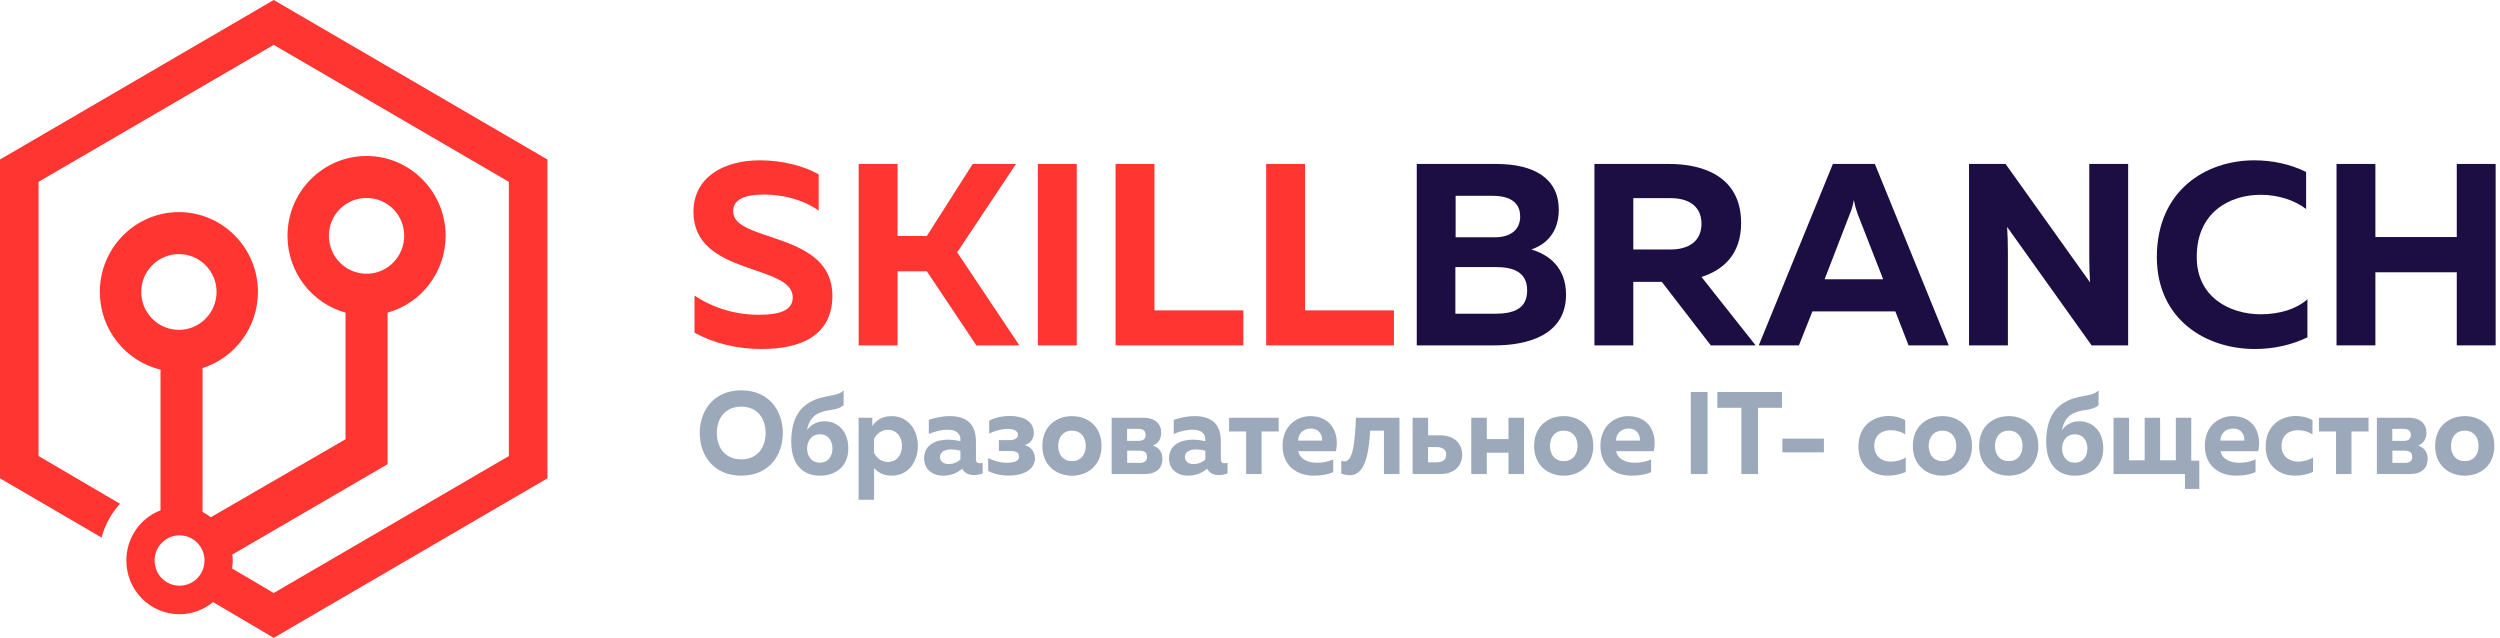 <svg width="243" height="62" viewBox="0 0 243 62" fill="none" xmlns="http://www.w3.org/2000/svg">
<path d="M67.405 20.596C67.405 26.844 77.054 25.61 77.054 28.91C77.054 30.169 75.794 30.598 73.754 30.598C71.738 30.598 69.521 30.069 67.506 28.733V32.336C69.32 33.343 71.587 33.923 74.031 33.923C77.734 33.923 80.908 32.688 80.908 28.733C80.908 22.461 71.26 23.594 71.26 20.546C71.26 19.463 72.217 18.934 74.132 18.909C76.097 18.883 78.087 19.413 79.573 20.471V16.944C78.061 16.087 75.945 15.583 73.854 15.583C70.378 15.583 67.405 17.196 67.405 20.596Z" fill="#FF3531"/>
<path d="M87.242 33.57V26.365H90.089L94.901 33.57H99.082L93.037 24.526L98.755 15.936H94.548L90.089 22.939H87.242V15.936H83.464V33.57H87.242Z" fill="#FF3531"/>
<path d="M100.881 15.936V33.57H104.66V15.936H100.881Z" fill="#FF3531"/>
<path d="M108.434 15.936V33.57H120.853V30.169H112.213V15.936H108.434Z" fill="#FF3531"/>
<path d="M123.072 15.936V33.57H135.491V30.169H126.85V15.936H123.072Z" fill="#FF3531"/>
<path d="M137.709 15.936V33.57H145.291C148.365 33.57 152.219 32.638 152.219 28.633C152.219 26.038 150.582 24.753 148.843 24.249C150.405 23.72 151.514 22.461 151.514 20.395C151.514 17.372 149.171 15.936 145.417 15.936H137.709ZM148.44 28.23C148.44 30.144 146.929 30.497 145.241 30.497H141.462V25.962H145.442C146.954 25.962 148.44 26.365 148.44 28.23ZM147.76 21.05C147.76 22.41 146.727 23.065 145.291 23.065H141.487V19.035H145.09C146.752 19.035 147.76 19.664 147.76 21.05Z" fill="#1C0E42"/>
<path d="M158.757 33.57V27.398H161.529L166.29 33.57H170.648L165.383 26.919C167.524 26.239 169.237 24.703 169.237 21.68C169.237 17.221 165.66 15.936 162.234 15.936H154.979V33.57H158.757ZM158.757 19.261H162.41C163.997 19.261 165.383 19.941 165.383 21.755C165.383 23.544 163.997 24.249 162.41 24.249H158.757V19.261Z" fill="#1C0E42"/>
<path d="M174.856 33.57L176.166 30.27H184.228L185.512 33.57H189.417L182.237 15.936H178.156L170.952 33.57H174.856ZM179.794 20.823C179.945 20.47 180.071 20.118 180.197 19.438C180.323 20.118 180.449 20.47 180.575 20.823L183.044 27.146H177.35L179.794 20.823Z" fill="#1C0E42"/>
<path d="M195.167 33.57V24.476C195.167 23.67 195.142 22.788 195.092 22.058L203.304 33.57H206.856V15.936H203.077V25.03C203.077 25.836 203.103 26.718 203.153 27.448L194.941 15.936H191.389V33.57H195.167Z" fill="#1C0E42"/>
<path d="M209.644 24.955C209.644 31.101 214.456 33.923 219.167 33.923C221.031 33.923 222.769 33.52 224.281 32.789V29.086C223.223 30.043 221.56 30.547 219.746 30.547C216.673 30.547 213.499 28.834 213.524 24.955C213.524 20.697 216.647 18.934 219.746 18.934C221.384 18.934 223.021 19.438 224.155 20.319V16.717C222.643 15.961 220.88 15.583 219.116 15.583C214.405 15.583 209.669 18.506 209.644 24.955Z" fill="#1C0E42"/>
<path d="M238.798 15.936V23.04H230.888V15.936H227.11V33.57H230.888V26.466H238.798V33.57H242.577V15.936H238.798Z" fill="#1C0E42"/>
<path d="M68.015 42.088C68.015 44.252 69.361 46.235 72.053 46.235C74.744 46.235 76.09 44.252 76.09 42.088C76.09 39.923 74.744 37.94 72.053 37.94C69.361 37.94 68.015 39.923 68.015 42.088ZM74.419 42.088C74.419 43.489 73.626 44.651 72.053 44.651C70.468 44.651 69.676 43.489 69.676 42.088C69.676 40.686 70.468 39.524 72.053 39.524C73.626 39.524 74.419 40.686 74.419 42.088Z" fill="#9CA9BA"/>
<path d="M82.455 43.58C82.455 41.905 81.424 40.948 80.143 40.948C79.351 40.948 78.775 41.324 78.45 41.803C78.526 41.267 78.808 40.595 79.405 40.253C80.414 39.695 81.293 39.991 81.999 39.387V37.94C81.272 38.681 80.002 38.248 78.504 39.228C77.571 39.843 76.909 40.971 76.909 42.931C76.909 45.289 78.157 46.235 79.687 46.235C81.261 46.235 82.455 45.323 82.455 43.58ZM78.45 43.592C78.45 43.011 78.775 42.213 79.687 42.213C80.609 42.213 80.913 42.976 80.913 43.592C80.913 44.207 80.609 44.97 79.687 44.97C78.775 44.97 78.45 44.207 78.45 43.592Z" fill="#9CA9BA"/>
<path d="M84.788 41.404V40.606H83.453V48.582H84.962V45.494C85.298 45.882 85.852 46.235 86.677 46.235C88.326 46.235 89.216 44.834 89.216 43.341C89.216 41.848 88.326 40.447 86.677 40.447C85.711 40.447 85.114 40.914 84.788 41.404ZM87.675 43.341C87.675 44.196 87.165 44.902 86.308 44.902C85.645 44.902 85.157 44.469 84.951 43.99V42.691C85.157 42.213 85.645 41.78 86.308 41.78C87.165 41.78 87.675 42.486 87.675 43.341Z" fill="#9CA9BA"/>
<path d="M94.861 44.663V42.919C94.861 41.119 93.862 40.447 92.299 40.447C91.496 40.447 90.704 40.663 90.281 40.812V42.179C90.769 41.974 91.409 41.769 92.126 41.769C92.94 41.769 93.352 42.145 93.352 42.691V42.885C92.983 42.794 92.527 42.737 92.115 42.737C91.073 42.737 89.825 43.17 89.825 44.56C89.825 45.642 90.671 46.235 91.648 46.235C92.419 46.235 93.016 45.984 93.526 45.563C93.743 45.973 94.144 46.178 94.676 46.178C94.969 46.178 95.273 46.11 95.512 46.019V44.982C95.414 45.016 95.317 45.027 95.23 45.027C95.034 45.027 94.861 44.947 94.861 44.663ZM92.462 43.683C92.777 43.683 93.124 43.751 93.352 43.808V44.663C93.005 44.982 92.603 45.107 92.18 45.107C91.724 45.107 91.366 44.845 91.366 44.435C91.366 43.876 91.909 43.683 92.462 43.683Z" fill="#9CA9BA"/>
<path d="M100.596 44.56C100.596 43.911 100.217 43.455 99.609 43.261C100.097 43.124 100.488 42.714 100.488 42.065C100.488 41.267 99.913 40.435 98.111 40.435C97.384 40.435 96.635 40.618 96.147 40.891V42.145C96.559 41.917 97.319 41.689 97.927 41.689C98.599 41.689 98.947 41.905 98.947 42.27C98.947 42.646 98.578 42.783 98.057 42.783H97.091V43.831H98.057C98.567 43.831 99.055 43.888 99.055 44.366C99.055 44.834 98.545 44.982 97.84 44.982C97.199 44.982 96.44 44.742 96.049 44.514V45.779C96.526 46.041 97.221 46.224 98.035 46.224C99.826 46.224 100.596 45.415 100.596 44.56Z" fill="#9CA9BA"/>
<path d="M101.316 43.341C101.316 45.255 102.684 46.235 104.192 46.235C105.712 46.235 107.068 45.255 107.068 43.341C107.068 41.427 105.712 40.447 104.192 40.447C102.684 40.447 101.316 41.427 101.316 43.341ZM105.538 43.341C105.538 44.184 105.06 44.822 104.192 44.822C103.335 44.822 102.857 44.184 102.857 43.341C102.857 42.498 103.335 41.86 104.192 41.86C105.06 41.86 105.538 42.498 105.538 43.341Z" fill="#9CA9BA"/>
<path d="M111.244 46.075C112.557 46.075 112.991 45.369 112.991 44.594C112.991 43.933 112.633 43.5 112.069 43.307C112.579 43.102 112.872 42.68 112.872 42.053C112.872 41.313 112.395 40.606 111.157 40.606H108.053V46.075H111.244ZM109.562 43.808H110.799C111.168 43.808 111.494 43.945 111.494 44.412C111.494 44.845 111.179 44.993 110.799 44.993H109.562V43.808ZM109.551 41.689H110.691C111.038 41.689 111.353 41.826 111.353 42.281C111.353 42.703 111.06 42.851 110.701 42.851H109.551V41.689Z" fill="#9CA9BA"/>
<path d="M118.666 44.663V42.919C118.666 41.119 117.667 40.447 116.105 40.447C115.301 40.447 114.509 40.663 114.086 40.812V42.179C114.574 41.974 115.215 41.769 115.931 41.769C116.745 41.769 117.157 42.145 117.157 42.691V42.885C116.788 42.794 116.332 42.737 115.92 42.737C114.878 42.737 113.63 43.17 113.63 44.56C113.63 45.642 114.477 46.235 115.453 46.235C116.224 46.235 116.821 45.984 117.331 45.563C117.548 45.973 117.95 46.178 118.481 46.178C118.774 46.178 119.078 46.11 119.317 46.019V44.982C119.219 45.016 119.122 45.027 119.035 45.027C118.84 45.027 118.666 44.947 118.666 44.663ZM116.267 43.683C116.582 43.683 116.929 43.751 117.157 43.808V44.663C116.81 44.982 116.408 45.107 115.985 45.107C115.529 45.107 115.171 44.845 115.171 44.435C115.171 43.876 115.714 43.683 116.267 43.683Z" fill="#9CA9BA"/>
<path d="M122.626 46.075V41.94H124.287V40.606H119.468V41.94H121.128V46.075H122.626Z" fill="#9CA9BA"/>
<path d="M124.665 43.341C124.665 45.244 126.033 46.235 127.683 46.235C128.464 46.235 129.104 46.11 129.593 45.893V44.651C129.148 44.856 128.616 44.982 128.019 44.982C127.162 44.982 126.359 44.651 126.185 43.854H129.853C130.201 42.236 129.506 40.447 127.346 40.447C126.174 40.447 124.665 41.279 124.665 43.341ZM128.497 42.828H126.174C126.196 42.076 126.76 41.655 127.4 41.655C128.345 41.655 128.551 42.452 128.497 42.828Z" fill="#9CA9BA"/>
<path d="M133.184 41.86H134.519V46.075H136.028V40.606H131.795C131.698 43.056 131.513 44.845 130.688 44.845C130.591 44.845 130.482 44.822 130.373 44.776V46.03C130.677 46.144 130.96 46.189 131.198 46.189C132.631 46.189 133.032 44.321 133.184 41.86Z" fill="#9CA9BA"/>
<path d="M140.02 46.075C141.387 46.075 142.125 45.244 142.125 44.196C142.125 43.147 141.387 42.316 140.02 42.316H138.815V40.606H137.306V46.075H140.02ZM138.804 43.455H139.651C140.247 43.455 140.573 43.728 140.573 44.196C140.573 44.663 140.247 44.936 139.651 44.936H138.804V43.455Z" fill="#9CA9BA"/>
<path d="M144.517 46.075V44.002H146.623V46.075H148.131V40.606H146.623V42.68H144.517V40.606H143.008V46.075H144.517Z" fill="#9CA9BA"/>
<path d="M149.117 43.341C149.117 45.255 150.485 46.235 151.993 46.235C153.513 46.235 154.869 45.255 154.869 43.341C154.869 41.427 153.513 40.447 151.993 40.447C150.485 40.447 149.117 41.427 149.117 43.341ZM153.339 43.341C153.339 44.184 152.862 44.822 151.993 44.822C151.136 44.822 150.658 44.184 150.658 43.341C150.658 42.498 151.136 41.86 151.993 41.86C152.862 41.86 153.339 42.498 153.339 43.341Z" fill="#9CA9BA"/>
<path d="M155.561 43.341C155.561 45.244 156.929 46.235 158.578 46.235C159.36 46.235 160 46.11 160.489 45.893V44.651C160.044 44.856 159.512 44.982 158.915 44.982C158.058 44.982 157.254 44.651 157.081 43.854H160.749C161.096 42.236 160.402 40.447 158.242 40.447C157.07 40.447 155.561 41.279 155.561 43.341ZM159.392 42.828H157.07C157.092 42.076 157.656 41.655 158.296 41.655C159.241 41.655 159.447 42.452 159.392 42.828Z" fill="#9CA9BA"/>
<path d="M164.348 38.1V46.075H165.976V38.1H164.348Z" fill="#9CA9BA"/>
<path d="M166.929 38.1V39.638H169.263V46.075H170.88V39.638H173.213V38.1H166.929Z" fill="#9CA9BA"/>
<path d="M173.246 42.635V43.968H177.284V42.635H173.246Z" fill="#9CA9BA"/>
<path d="M180.638 43.421C180.638 45.369 182.06 46.235 183.482 46.235C184.144 46.235 184.73 46.098 185.24 45.87V44.469C184.86 44.708 184.328 44.868 183.775 44.868C182.961 44.868 182.179 44.389 182.179 43.341C182.179 42.236 182.972 41.814 183.797 41.814C184.296 41.814 184.817 41.974 185.186 42.224V40.834C184.719 40.572 184.155 40.435 183.58 40.435C182.136 40.435 180.638 41.324 180.638 43.421Z" fill="#9CA9BA"/>
<path d="M185.927 43.341C185.927 45.255 187.295 46.235 188.803 46.235C190.323 46.235 191.679 45.255 191.679 43.341C191.679 41.427 190.323 40.447 188.803 40.447C187.295 40.447 185.927 41.427 185.927 43.341ZM190.149 43.341C190.149 44.184 189.672 44.822 188.803 44.822C187.946 44.822 187.468 44.184 187.468 43.341C187.468 42.498 187.946 41.86 188.803 41.86C189.672 41.86 190.149 42.498 190.149 43.341Z" fill="#9CA9BA"/>
<path d="M192.371 43.341C192.371 45.255 193.739 46.235 195.247 46.235C196.767 46.235 198.124 45.255 198.124 43.341C198.124 41.427 196.767 40.447 195.247 40.447C193.739 40.447 192.371 41.427 192.371 43.341ZM196.593 43.341C196.593 44.184 196.116 44.822 195.247 44.822C194.39 44.822 193.912 44.184 193.912 43.341C193.912 42.498 194.39 41.86 195.247 41.86C196.116 41.86 196.593 42.498 196.593 43.341Z" fill="#9CA9BA"/>
<path d="M204.437 43.58C204.437 41.905 203.406 40.948 202.126 40.948C201.333 40.948 200.758 41.324 200.433 41.803C200.509 41.267 200.791 40.595 201.388 40.253C202.397 39.695 203.276 39.991 203.982 39.387V37.94C203.254 38.681 201.985 38.248 200.487 39.228C199.553 39.843 198.891 40.971 198.891 42.931C198.891 45.289 200.14 46.235 201.67 46.235C203.244 46.235 204.437 45.323 204.437 43.58ZM200.433 43.592C200.433 43.011 200.758 42.213 201.67 42.213C202.592 42.213 202.896 42.976 202.896 43.592C202.896 44.207 202.592 44.97 201.67 44.97C200.758 44.97 200.433 44.207 200.433 43.592Z" fill="#9CA9BA"/>
<path d="M213.771 47.522V44.776H212.99V40.606H211.492V44.742H209.962V40.606H208.464V44.742H206.945V40.606H205.436V46.075H212.382V47.522H213.771Z" fill="#9CA9BA"/>
<path d="M214.311 43.341C214.311 45.244 215.679 46.235 217.328 46.235C218.11 46.235 218.75 46.11 219.238 45.893V44.651C218.793 44.856 218.262 44.982 217.665 44.982C216.807 44.982 216.004 44.651 215.83 43.854H219.499C219.846 42.236 219.152 40.447 216.992 40.447C215.82 40.447 214.311 41.279 214.311 43.341ZM218.142 42.828H215.82C215.841 42.076 216.406 41.655 217.046 41.655C217.99 41.655 218.197 42.452 218.142 42.828Z" fill="#9CA9BA"/>
<path d="M220.225 43.421C220.225 45.369 221.647 46.235 223.069 46.235C223.731 46.235 224.317 46.098 224.827 45.87V44.469C224.447 44.708 223.915 44.868 223.362 44.868C222.548 44.868 221.766 44.389 221.766 43.341C221.766 42.236 222.559 41.814 223.384 41.814C223.883 41.814 224.404 41.974 224.773 42.224V40.834C224.306 40.572 223.742 40.435 223.166 40.435C221.723 40.435 220.225 41.324 220.225 43.421Z" fill="#9CA9BA"/>
<path d="M228.562 46.075V41.94H230.223V40.606H225.404V41.94H227.065V46.075H228.562Z" fill="#9CA9BA"/>
<path d="M234.223 46.075C235.536 46.075 235.971 45.369 235.971 44.594C235.971 43.933 235.612 43.5 235.048 43.307C235.558 43.102 235.851 42.68 235.851 42.053C235.851 41.313 235.374 40.606 234.136 40.606H231.032V46.075H234.223ZM232.541 43.808H233.778C234.147 43.808 234.473 43.945 234.473 44.412C234.473 44.845 234.158 44.993 233.778 44.993H232.541V43.808ZM232.53 41.689H233.67C234.017 41.689 234.332 41.826 234.332 42.281C234.332 42.703 234.039 42.851 233.681 42.851H232.53V41.689Z" fill="#9CA9BA"/>
<path d="M236.696 43.341C236.696 45.255 238.063 46.235 239.572 46.235C241.092 46.235 242.448 45.255 242.448 43.341C242.448 41.427 241.092 40.447 239.572 40.447C238.063 40.447 236.696 41.427 236.696 43.341ZM240.918 43.341C240.918 44.184 240.44 44.822 239.572 44.822C238.715 44.822 238.237 44.184 238.237 43.341C238.237 42.498 238.715 41.86 239.572 41.86C240.44 41.86 240.918 42.498 240.918 43.341Z" fill="#9CA9BA"/>
<path fill-rule="evenodd" clip-rule="evenodd" d="M19.687 49.759C19.964 49.909 20.241 50.081 20.496 50.274L33.586 42.694V30.388C30.329 29.486 27.945 26.479 27.945 22.914C27.945 18.641 31.393 15.162 35.629 15.162C39.864 15.162 43.312 18.641 43.312 22.914C43.312 26.479 40.928 29.486 37.672 30.388V45.12L22.582 53.904C22.646 54.355 22.624 54.827 22.561 55.257L26.605 57.641L49.463 44.326V17.674L26.605 4.36L3.746 17.674V44.326L11.663 48.964C10.833 49.888 10.195 51.005 9.876 52.25L0 46.495V15.505L26.605 0L53.209 15.505V46.495L26.605 62L20.709 58.521C19.815 59.251 18.687 59.702 17.453 59.702C14.579 59.702 12.281 57.361 12.281 54.483C12.281 52.25 13.664 50.339 15.601 49.609V35.929C12.217 35.113 9.705 32.042 9.705 28.369C9.705 24.096 13.153 20.617 17.389 20.617C21.624 20.617 25.072 24.096 25.072 28.369C25.072 31.848 22.795 34.79 19.687 35.778V49.759ZM35.629 19.242C37.651 19.242 39.289 20.874 39.289 22.914C39.289 24.955 37.651 26.608 35.629 26.608C33.607 26.608 31.968 24.955 31.968 22.914C31.968 20.874 33.607 19.242 35.629 19.242ZM17.389 24.697C19.411 24.697 21.049 26.351 21.049 28.369C21.049 30.409 19.411 32.063 17.389 32.063C15.367 32.063 13.728 30.409 13.728 28.369C13.728 26.351 15.367 24.697 17.389 24.697ZM17.453 52.035C18.793 52.035 19.879 53.131 19.879 54.483C19.879 55.837 18.793 56.932 17.453 56.932C16.112 56.932 15.026 55.837 15.026 54.483C15.026 53.131 16.112 52.035 17.453 52.035Z" fill="#FF3531"/>
</svg>
